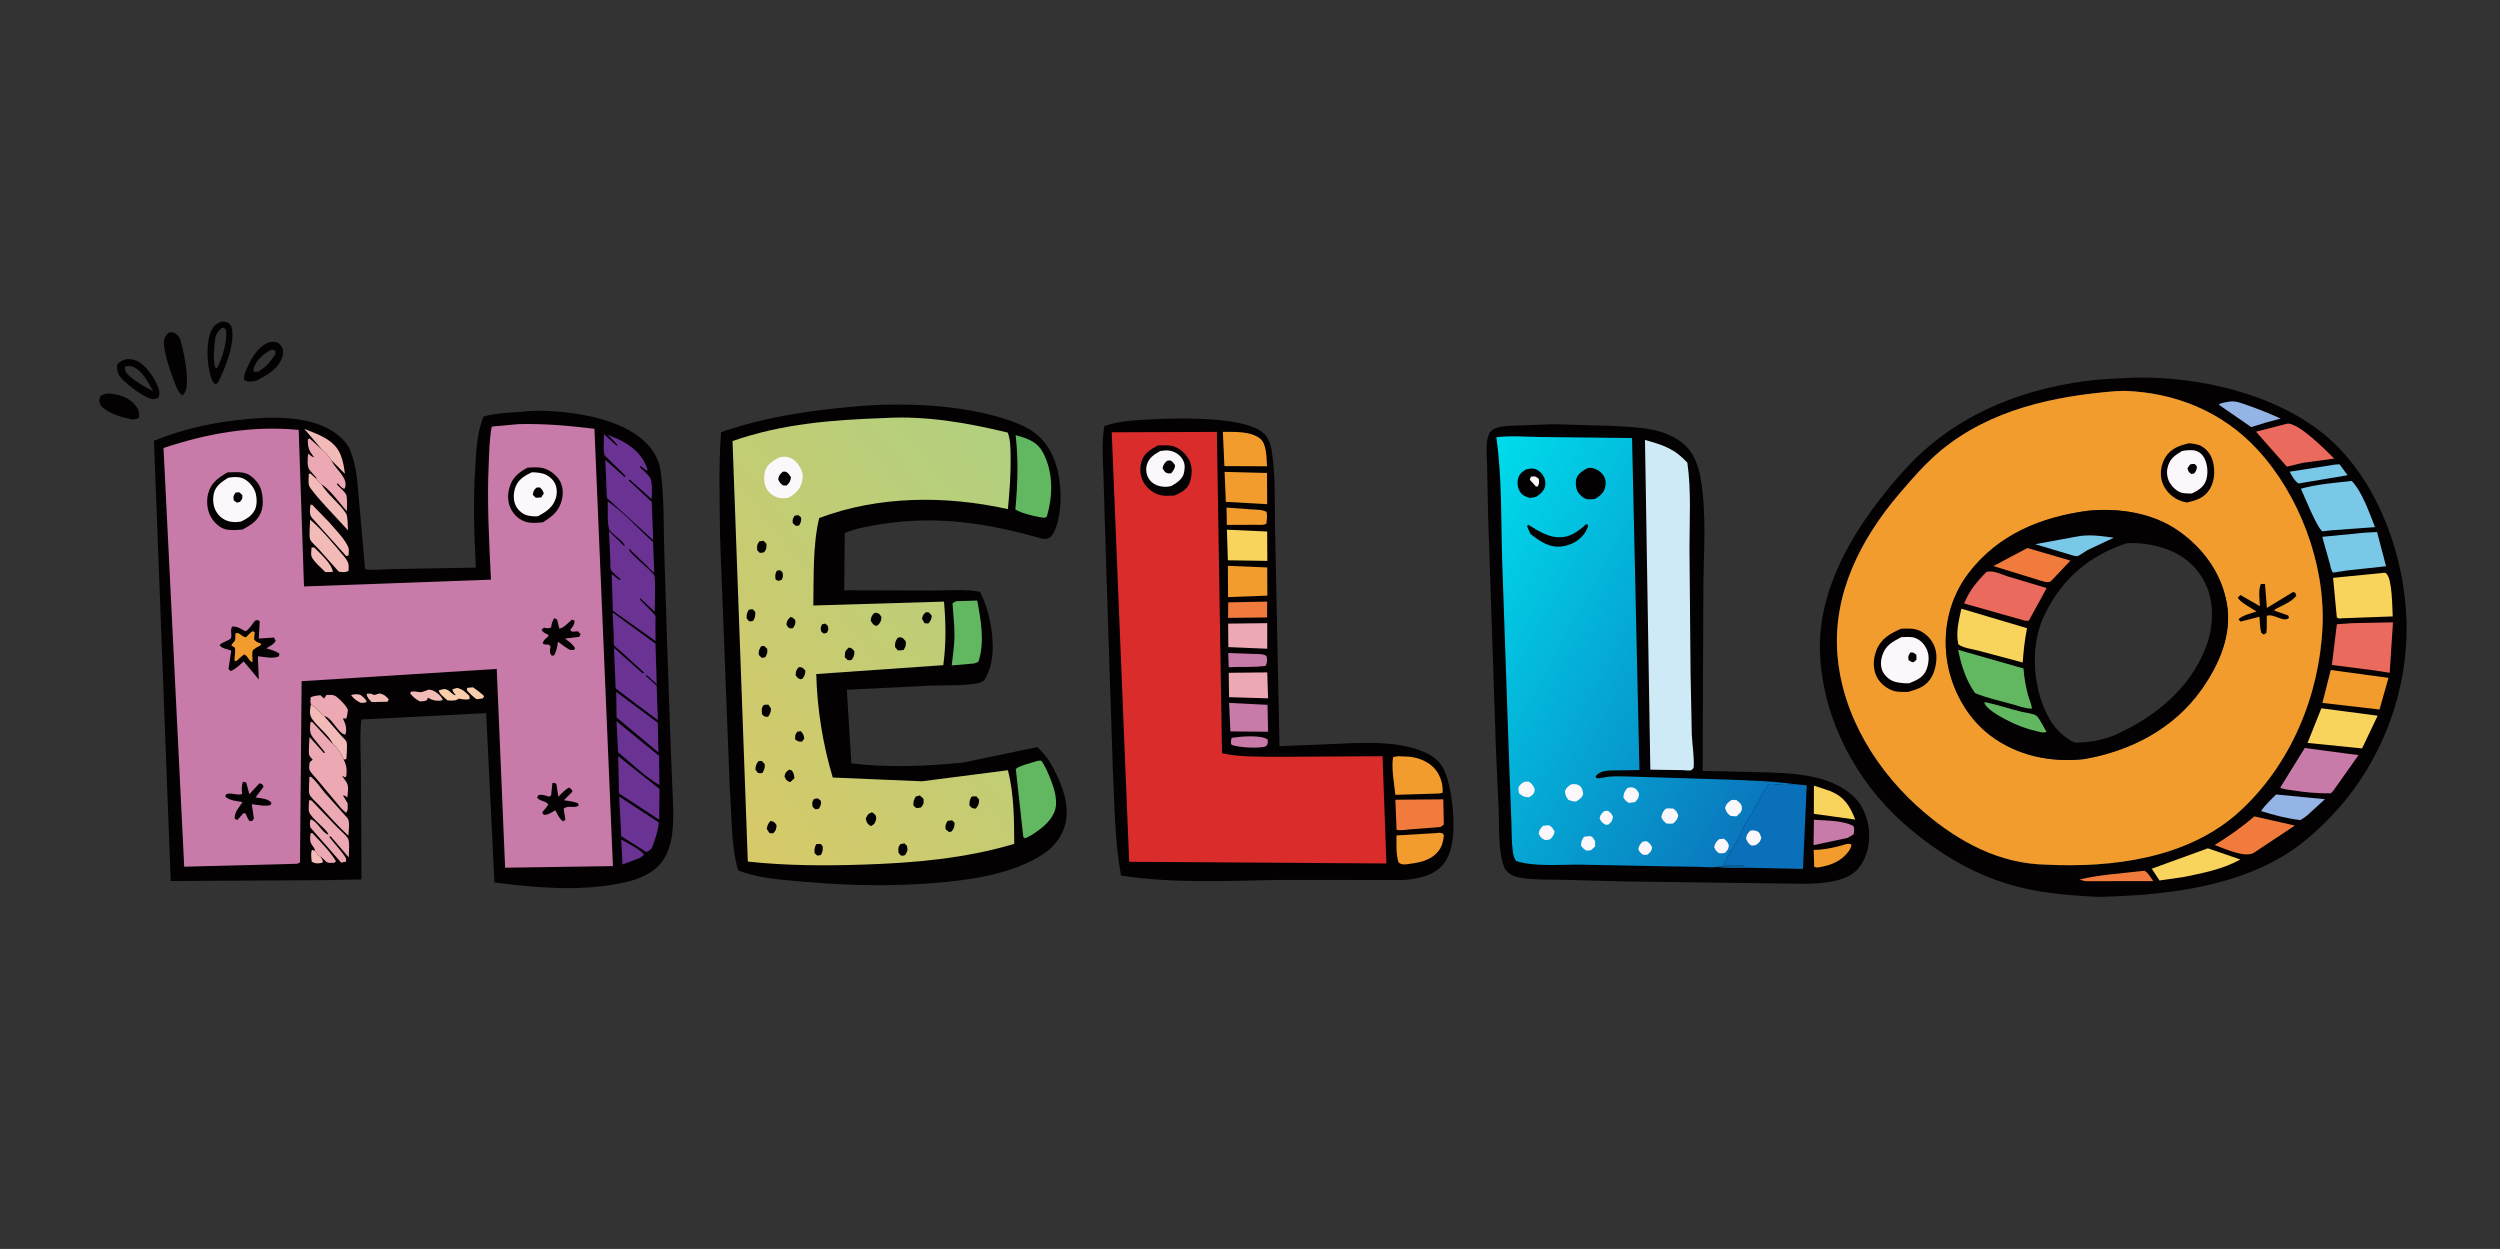 <?xml version='1.0' encoding='utf-8'?>
<svg xmlns="http://www.w3.org/2000/svg" viewBox="0 0 1151 575"><rect x="0" y="0" width="1151" height="575" fill="#333333" stroke="none"/> <path transform="scale(.562)" d="m86.746 322.5c1.023-0.13 1.974-0.139 3.003-0.079 7.565 0.437 15.706 3.172 20.744 9.103 2.811 3.308 3.838 6.176 3.481 10.476-1.86 1.424-3.24 1.385-5.474 1.71-8.902-1.948-20.031-4.743-26.229-11.8-1.108-3.699-1.347-4.351 0.229-7.878l4.246-1.532z" fill="#040103"/> <path transform="scale(.562)" d="m138.01 272.5 3.488-0.378c1.439 0.708 3.036 1.517 4.152 2.694 2.016 2.125 2.701 5.649 3.411 8.426 2.349 9.188 4.443 21.25 4.039 30.758-0.166 3.887-0.662 7.302-3.602 9.891l-0.843-0.614c-3.02-2.499-4.603-7.266-5.965-10.82-3.8-9.914-7.259-19.774-8.357-30.414-0.478-4.628 0.938-6.133 3.677-9.543z" fill="#040103"/> <path transform="scale(.562)" d="m219.83 280.5c1.745-0.287 3.925-0.63 5.674-0.409 3.39 0.428 4.409 2.896 6.1 5.409 0.224 2.028 0.527 4.23-0.086 6.211-3.217 10.4-12.079 15.199-20.995 19.947-3.943 1.036-6.713 1.559-10.45-0.158-0.114-2.049-0.061-3.961 0.667-5.908 3.627-9.704 9.378-20.734 19.09-25.092zm2.576 6c-5.726 2.661-12.707 8.567-14.46 15-0.27 0.993-0.342 1.977-0.352 3l3.91 0.059c6.502-3.884 9.957-7.91 14-14.291l0.156-2.961c-1.094-0.373-2.088-0.834-3.254-0.807z" fill="#040103"/> <path transform="scale(.562)" d="m102.33 294.5c3.355-0.723 6.408-0.317 9.542 1.046 8.084 3.516 15.251 14.847 18.127 22.954 0.985 2.777 0.819 5.072-0.497 7.732l-4 0.762c-6.889-0.449-21.632-12.102-26.195-17.361-2.965-3.418-3.612-6.197-3.357-10.633 1.447-2.587 3.802-3.374 6.38-4.5zm-0.016 6c0.237 4.316 0.712 4.71 4 7.695 5.317 4.826 12.649 8.931 19.08 12.137-4.07-7.101-8.969-17.475-17.392-20.122-1.808-0.569-3.949-0.405-5.688 0.29z" fill="#040103"/> <path transform="scale(.562)" d="m181.44 263.5c1.761-0.325 3.792 0.407 5.515 0.811 0.927 0.98 2.19 1.941 2.6 3.231 3.884 12.235-5.449 35.184-11.054 45.977l-2.011 1.234c-2.112-1.238-3.025-3.726-3.751-5.97-3.254-10.05-4.372-29.419 0.951-39.145 1.741-3.181 4.343-5.082 7.75-6.138zm0.512 5c-4.167 3.442-5.501 6.151-6.04 11.625-0.407 4.139-1.793 17.992 0.768 21.211l1.09 0.164c4.094-6.907 9.068-23.515 7.25-31.5-1.259-1.124-1.322-1.475-3.068-1.5z" fill="#040103"/> <path transform="scale(.562)" d="m945.35 343.44 8.482-0.358c18.72-0.555 68.041-1.195 81.631 12.151 3.61 3.546 5.5 8.588 6.28 13.509 3.55 22.208 2.26 46.526 2.93 69.086l3.49 173.46 62.08-2.587c18.87-0.486 40.27-0.049 57.74 7.945 7.67 3.509 13.2 8.726 16.16 16.659 6.31 16.919 9.98 51.652 2.21 68.188-1.05 2.226-2.13 4.194-3.68 6.123-7.81 9.74-20.02 12.016-31.74 13.289l-102.93-0.051c-43.33 0.748-86.61 3.001-129.63-3.525-5.146-27.796-5.336-58.022-6.701-86.292l-5.689-174.14-1.976-65.942c-0.357-13.935-1.737-28.138 0.693-41.923 12.678-4.499 27.32-4.917 40.646-5.593z" fill="#040103"/> <path transform="scale(.562)" d="m1009 604.5 1.91-0.317c6.53-0.943 22.44-2.197 27.6 1.678 0.25 2.528 0.11 2.948-1 5.246l-0.6 0.258c-5.32 2.09-22.81 0.975-28.02-1.191-0.98-2.215-0.37-3.409 0.11-5.674z" fill="#C87AA9"/> <path transform="scale(.562)" d="m1006.2 534.97 20.93 0.745c3.53 0.148 7.38-0.249 10.48 1.674 0.37 3.127 0.8 5.283-0.88 8.115-9.82 1.379-20.22 0.509-30.16 1.108l-0.37-11.642z" fill="#C87AA9"/> <path transform="scale(.562)" d="m1006.2 493.46 31.87-0.613-0.05 12.999-31.96 0.318 0.14-12.704z" fill="#F17B3C"/> <path transform="scale(.562)" d="m1004.8 415.83 20.75 1.498c4.01 0.259 8.35 0.045 11.96 1.991 0.95 2.904 0.25 6.527 0 9.562-2.13 1.621-5.82 1.037-8.4 1.048l-24.06 0.083-0.25-14.182z" fill="#F29C2E"/> <path transform="scale(.562)" d="m1006.1 510.87 32.04-0.372v20.95l-31.88-1.343-0.16-19.235z" fill="#EDA9B3"/> <path transform="scale(.562)" d="m1006.6 551.16 31.55-0.321 0.68 21.243-31.96-0.951-0.27-19.971z" fill="#EDA9B3"/> <path transform="scale(.562)" d="m1006.9 575.84 31.48 1.564 0.47 22.071-30.89-0.311-1.06-23.324z" fill="#C87AA9"/> <path transform="scale(.562)" d="m1005.9 463.55 32.24 1.326 0.12 23.071-32.22 1.205-0.14-25.602z" fill="#F29C2E"/> <path transform="scale(.562)" d="m1177.1 682.45c2.18-0.495 2.87-0.178 4.97 0.422l0.79 1.629c-0.47 4.363-1.42 8.713-4.14 12.282-6.71 8.808-17.04 10.067-27.2 11.35-2.9-0.081-3.65 0.198-5.9-1.819-2.07-6.957-1.55-14.698-1.58-21.911l33.06-1.953z" fill="#F29C2E"/> <path transform="scale(.562)" d="m1005.1 433.94 32.99 1.484 0.13 24.066-32.33-0.498-0.79-25.052z" fill="#F9D45D"/> <path transform="scale(.562)" d="m1003.2 386.58 34.75 0.878 0.15 25.591-33.88-1.943-1.02-24.526z" fill="#F29C2E"/> <path transform="scale(.562)" d="m1001.8 353.8c9.52 0.092 22.81-0.775 30.6 5.608 5.51 4.518 5.08 16.145 5.57 22.577l-34.92-0.146-1.25-28.039z" fill="#F29C2E"/> <path transform="scale(.562)" d="m1143.1 655.16 39.26-0.327 0.46 20.663-2.73 2-25.37 1.958c-3.06 0.239-7.74 1.217-10.62 0.286l-1-24.58z" fill="#F17B3C"/> <path transform="scale(.562)" d="m1145.1 619.5 9.13 0.378c8.07 0.731 16.6 4.219 21.8 10.627 4.05 4.991 6.38 12.593 5.75 18.995l-3.25 0.565-35.43 1.085c-0.92-9.012-3.41-22.163-1.85-30.927l3.85-0.723z" fill="#F29C2E"/> <path transform="scale(.562)" d="m910.76 354.14 86.105-0.31 4.217 263.27c14.71 3.274 31.46 2.69 46.55 2.891l84.96-0.484 3.17 87.867-210.71-1.374-14.295-351.86z" fill="#DA2D2B"/> <path transform="scale(.562)" d="m948.41 365c4.031-0.205 9.235-0.633 13.077 0.652 5.729 1.915 10.77 6.823 13.226 12.286 2.342 5.213 1.822 12.526-0.226 17.805-2.18 5.619-7.352 7.941-12.466 10.284l-0.452 7e-3c-3.366 0.029-7.116 0.371-10.432-0.273-5.369-1.044-11.074-5.242-13.868-9.878-3.135-5.201-3.896-11.558-2.265-17.382 2.018-7.21 7.352-10.054 13.406-13.501z" fill="#040103"/> <path transform="scale(.562)" d="m950.47 369.5c2.335-0.393 5.014-0.729 7.359-0.362 4.093 0.64 7.957 2.838 10.338 6.253 2.2 3.156 2.729 6.27 2.091 10.023l-0.103 0.586-0.457 2.262c-1.315 4.625-6.254 7.715-10.2 9.928-3.009 0.795-6.246 0.841-9.268 0.111-4.051-0.979-7.43-3.142-9.518-6.823-1.734-3.056-2.168-7.321-1.195-10.687 1.7-5.883 5.965-8.462 10.953-11.291z" fill="#FCF7FA"/> <path transform="scale(.562)" d="m956.02 377.5 2.513-0.362c2.25 1.066 2.746 2.059 4.126 4.056-0.152 2.845-1.484 4.352-3.158 6.488-0.79 0.107-1.709 0.259-2.5 0.135-2.663-0.42-3.286-2.128-4.61-4.157 0.687-3.286 1.356-3.862 3.629-6.16z" fill="#040103"/> <path transform="scale(.562)" d="m1273.1 347.49 48.11 1.453c20.87 1.279 44.3 1.12 60.26 16.846 7.02 6.923 10.4 17.821 11.96 27.336 4.73 28.936 2.21 60.064 2 89.331l-0.6 149.08 44.92 1.011c26.25 0.722 58.74 0.885 79 20.236 8.41 8.038 12.45 20.221 12.55 31.679 0.09 9.97-3.21 21.413-10.35 28.56-9.91 9.92-30.2 10.873-43.22 11.008l-148.05-1.952-49.47-1.335c-10.12-0.266-20.65 0.077-30.67-1.092-4.39-0.513-9.9-1.423-13.39-4.386l-0.76-0.671c-1.64-1.41-2.55-2.683-3.31-4.709-4.93-13.11-3.78-32.134-4.31-46.083l-2.28-49.923-6.41-191.51-0.85-41.863c-0.12-7.336-1.48-17.853 1.47-24.563l0.2-0.446c0.28-0.644 0.48-1.185 0.96-1.714 3.82-4.247 10.5-4.502 15.81-4.944l36.43-1.353z" fill="#040103"/> <path transform="scale(.562)" d="m1512.6 691.5c2.05-0.333 2.25-0.484 4.2 0.5-0.39 2.076-1.07 3.623-2.3 5.322-5.92 8.189-14.69 11.613-24.31 13.178-1.88 0.251-2.16 0.323-3.97-0.5l-0.43-13.727c9.14-0.109 18.1-2.185 26.81-4.773z" fill="#F29C2E"/> <path transform="scale(.562)" d="m1486 671.55c9.88 0.74 23.54 0.454 32.35 5.118 1.04 2.409 0.56 4.336 0.18 6.833l-4.83 2.887-28 5.979 0.3-20.817z" fill="#C87AA9"/> <path transform="scale(.562)" d="m1486 643.59 13.38 4.442c11.76 4.986 15.93 11.999 20.49 23.388l-33.94-4.744 0.07-23.086z" fill="#F9D45D"/> <path transform="scale(.562)" d="m1469.3 642.3 10.81 1.098-3.09 68.414-46.07-0.931c-7.82-0.118-16.59 0.6-24.27-0.742 5.14-1.122 19.42 1.241 22.8-1.143h-17.77c3.18-6.958 7.44-13.054 11.2-19.764 3.66-6.556 6.56-15.58 11.44-21.228 1.73-2.008 1.7-4.218 3-6.288 0.88-1.399 1.88-1.767 2.48-3.497 0.68-1.985 2.07-3.45 2.74-5.371 1.24-3.513 4.43-7.128 6.33-10.58 6.66-0.211 13.41 1.812 19.81 0.196l0.59-0.164z" fill="#0A70BA"/> <path transform="scale(.562)" d="m1433.8 680.5c1.61-0.358 3.66-0.343 5.21 0.258 2.81 1.092 3.02 3.205 3.89 5.742-1.14 3.317-1.71 3.755-4.39 5.775l-3.5 0.514c-2.76-1.609-3.48-3.089-4.64-5.894 0.67-3.324 1.23-3.995 3.43-6.395z" fill="#FCF7FA"/> <path transform="scale(.562)" d="m1347.6 360.42c14.98 4.212 23.99 6.986 34.72 18.622 3.32 23.725 1.68 47.06 1.73 70.87l0.89 101.41 1.01 50.682c0.39 8.847 2.17 18.324 1.5 27.096-0.47 0.447-1.47 1.678-2 1.904-1.21 0.514-5.66-0.082-7.32-0.106l-26.16-0.377-4.37-270.1z" fill="#CFEAF7"/> <defs> <linearGradient id="b" x1="1457.5" x2="1169.6" y1="624.57" y2="466.36" gradientUnits="userSpaceOnUse"> <stop stop-color="#0A78BE" offset="0"/> <stop stop-color="#00DCEC" offset="1"/> </linearGradient> </defs> <path transform="scale(.562)" d="m1406.7 710.14c-4.03 0.814-9.47 0.09-13.63 0.026l-28.05-0.459-69.52-1.352c-16.8-0.277-37.18 1.946-53.15-2.858-2.18-2.292-2.66-5.28-3.07-8.313-1.01-7.572-0.83-15.719-1.11-23.373l-1.61-42.069-5.94-172.03c-1.02-33.611-0.09-68.183-4.8-101.51 11.82-1.53 24.41-0.309 36.35-0.196l74.82 0.824 6.06 272.01-24.23 0.342c-4.88 0.362-8.42 1.013-11.75 4.813l0.82 1.5c3.23 0.481 6.98-1.023 10.33-1.265 5.81-0.42 11.65-0.236 17.47-0.065l79.25 2.465c18.09 0.703 36.45 1.199 54.38 3.669l-0.59 0.164c-6.4 1.616-13.15-0.407-19.81-0.196-1.9 3.452-5.09 7.067-6.33 10.58-0.67 1.921-2.06 3.386-2.74 5.371-0.6 1.73-1.6 2.098-2.48 3.497-1.3 2.07-1.27 4.28-3 6.288-4.88 5.648-7.78 14.672-11.44 21.228-3.76 6.71-8.02 12.806-11.2 19.764h17.77c-3.38 2.384-17.66 0.021-22.8 1.143z" fill="url(#b)"/> <path transform="scale(.562)" d="m1314.2 664.5 2.81-0.374c2.22 1.425 3.25 2.434 4.33 4.855-0.5 3.771-1.03 4.044-3.68 6.519l-2.15 0.182c-2.82-1.346-3.67-2.435-5.07-5.11 0.66-3.344 1.38-3.811 3.76-6.072z" fill="#FCF7FA"/> <path transform="scale(.562)" d="m1345.7 689.5 3.28-0.378c2.42 1.499 3.35 2.647 4.5 5.245-0.86 3.459-1.33 3.736-4 5.838-1.15 0.228-2.33 0.061-3.5-5e-3 -2.14-1.639-2.86-2.088-3.85-4.7 0.89-3.154 1.22-3.719 3.57-6z" fill="#FCF7FA"/> <path transform="scale(.562)" d="m1408.3 687.5 3.68-0.442c2.57 1.613 3.29 2.647 4.35 5.442-0.37 3.19-0.96 3.687-3 6-1.56 0.652-3.19 0.524-4.85 0.534-2.36-1.415-3.15-2.481-4.16-5.034 0.8-3.582 1.42-4.093 3.98-6.5z" fill="#FCF7FA"/> <path transform="scale(.562)" d="m1297.6 685.5 4.85-0.602c0.95 0.305 1.66 0.528 2.34 1.294 2.37 2.669 2.07 3.896 1.9 7.308l-3.24 2.898-3 0.539c-2.59-0.664-3.62-2.058-5.21-4.029 0.04-3.504 0.45-4.464 2.36-7.408z" fill="#FCF7FA"/> <path transform="scale(.562)" d="m1264.1 676.5 4.88-0.477c2.49 1.414 3.33 2.895 4.6 5.322-0.6 2.974-1.6 3.9-3.52 6.155-1.45 0.596-3.03 0.546-4.58 0.627-3.04-1.587-3.4-2.289-5-5.164 0.69-3.47 1.25-4.04 3.62-6.463z" fill="#FCF7FA"/> <path transform="scale(.562)" d="m1333.2 645.5c1.32-0.281 3.01-0.719 4.36-0.363 3.07 0.812 3.64 2.363 5.16 4.875-0.18 3.945-0.74 4.167-3.19 7.07l-5 0.697c-2.73-1.594-3.15-2.015-4.69-4.779 0.58-3.63 0.98-4.699 3.36-7.5z" fill="#FCF7FA"/> <path transform="scale(.562)" d="m1248.6 640.5 3.36-0.249c1.34 0.559 2.24 1.192 3.11 2.357 1.41 1.882 2.65 3.374 1.92 5.892-0.77 2.624-2.37 3.418-4.53 4.707-4.27-0.39-4.93-0.765-8.21-3.482l-0.32-4.225c0.84-2.58 2.55-3.551 4.67-5z" fill="#FCF7FA"/> <path transform="scale(.562)" d="m1364.6 662.5c2.05-0.45 4.06-0.224 6.14-0.098 2.71 1.937 2.98 2.615 4.13 5.598-0.73 3.475-1.56 4.01-3.97 6.5-1.84 0.492-3.8 0.261-5.68 0.175-1.96-1.718-3.7-2.973-4.2-5.675 0.78-3.294 1.38-4.097 3.58-6.5z" fill="#FCF7FA"/> <path transform="scale(.562)" d="m1418.2 655.5c1.51-0.418 2.88-0.177 4.41 0 2.34 1.965 4.38 3.041 4.35 6.5-0.03 3.5-2.15 4.679-4.47 6.767l-4.72-0.332c-2.75-1.937-3.47-3.363-4.55-6.435 0.83-3.33 2.38-4.474 4.98-6.5z" fill="#FCF7FA"/> <path transform="scale(.562)" d="m1287.2 642.5c2.91-0.21 4.9-0.389 7.33 1.597 1.84 1.505 2.07 4.201 2.41 6.403-0.99 3.11-2.83 4.171-5.41 5.929-2.36 0.581-4.41-0.403-6.64-1.149-2.2-2.717-2.43-3.811-2.87-7.28 1.44-3.062 2.48-3.578 5.18-5.5z" fill="#FCF7FA"/> <path transform="scale(.562)" d="m1299.3 429.5 1.05-0.049 0.69 1.549c-0.85 2.215-1.74 4.318-3.17 6.225-4.48 5.951-10.82 9.418-18.2 10.407-10.32 1.384-18.18-4.155-25.81-10.185-1.13-2.03-1.95-4.302-2.85-6.447l1-1.078c7.38 4.49 15.49 9.887 24.35 10.221 9.71 0.365 16.16-4.503 22.94-10.643z" fill="#040103"/> <path transform="scale(.562)" d="m1250.2 384.5c1.95-0.358 4.48-0.948 6.44-0.533 2.84 0.604 5.54 2.705 7.19 5.073 1.75 2.517 2.61 5.983 1.98 8.987-0.91 4.323-3.8 6.593-7.28 8.953l-5 0.996c-3.25-0.819-6.23-1.948-8.15-4.881-2.01-3.061-2.69-6.918-1.86-10.474 1-4.305 3.16-5.888 6.68-8.121z" fill="#040103"/> <path transform="scale(.562)" d="m1254.1 390.5c3.56-0.549 3.66-0.351 6.41 1.621 0.54 3.055 0.54 3.521-0.65 6.379l-1.6 0.04-5.01-5.524 0.85-2.516z" fill="#FCF7FA"/> <path transform="scale(.562)" d="m1300.5 383.5c1.37-0.249 2.74-0.399 4.11-0.053 3.88 0.983 7.46 3.305 9.44 6.843 1.58 2.826 1.69 6.437 0.79 9.511-1.24 4.23-4.64 6.924-8.33 8.965-2.07 0.202-4.59 0.56-6.62 0.098-3.08-0.697-6.29-3.83-7.66-6.579-1.36-2.711-1.73-7.428-0.8-10.302 1.3-4.02 5.57-6.647 9.07-8.483z" fill="#040103"/> <path transform="scale(.562)" d="m707.18 332.43c39.628-2.778 88.405-0.363 125.68 14.179 14.555 5.679 23.851 13.868 30.143 28.359 7.006 16.134 8.082 42.963 1.194 59.384-2.35 5.602-5.503 8.415-11.686 6.64-42.76-12.281-83.907-18.618-128.3-11.937-10.694 1.609-22.142 3.412-32.171 7.563l-0.438 46.934 73.833 0.224c12.596-0.015 24.839-1.218 37.327 0.982 4.258 8.261 6.67 15.974 8.457 25.054 2.991 15.194 3.807 34.369-5.125 47.684-1.586 1.037-3.259 1.931-5.143 2.277-12.152 2.229-26.383 1.392-38.791 1.9l-68.389 3.402 3.671 60.267c30.123 3.771 61.394 2.362 91.528-0.655l60.784-12.656c7.818 6.897 12.283 14.991 16.617 24.312 6.213 13.362 10.455 28.678 4.98 43.057-5.683 14.923-18.516 22.574-32.425 28.654-21.193 9.264-44.869 12.662-67.737 14.806-37.999 3.563-75.292 2.802-113.24-0.594-17.944-1.605-36.362-2.598-53.295-9.214-5.971-21.241-5.101-45.444-6.815-67.429l-7.976-205.96c-0.105-28.332-1.363-57.383 0.884-85.616 38.302-13.287 76.209-18.348 116.43-21.617z" fill="#040103"/> <path transform="scale(.562)" d="m783.31 492.5 17.249-0.525c3.009 15.776 6.314 34.567 0.941 50.155l-3.185 1.37-18.618 1.625c0.777-7.997 2.152-15.995 2.243-24.04 0.102-8.913-1.113-17.98-1.615-26.883l2.985-1.702z" fill="#62B861"/> <path transform="scale(.562)" d="m849.34 623.5c1.173-0.412 2.431-0.339 3.661-0.367 3.481 4.693 5.907 10.793 8.025 16.231 2.976 7.641 6.111 18.308 2.564 26.199l-0.265 0.577c-3.444 7.738-11.138 13.339-18.041 17.851l-5.283 2.768-1.682-0.998-6.161-55.776c2.901-2.798 13.026-5.04 17.182-6.485z" fill="#62B861"/> <path transform="scale(.562)" d="m832.02 356.5 2.116 0.593c8.534 2.453 15.729 5.143 20.174 13.436 8.676 16.187 8.362 35.646 3.191 52.794l-1.641 0.858c-5.432-0.349-19.769-3.719-24.05-6.884 1.88-20.361 2.588-40.439 0.21-60.797z" fill="#62B861"/> <defs> <linearGradient id="a" x1="566.1" x2="865.04" y1="640.97" y2="410.15" gradientUnits="userSpaceOnUse"> <stop stop-color="#D7C968" offset="0"/> <stop stop-color="#B1D07F" offset="1"/> </linearGradient> </defs> <path transform="scale(.562)" d="m724.87 342.45c33.695-2.033 68.052 3.997 100.66 11.927 2.365 5.806 2.277 13.285 2.378 19.495 0.236 14.531-0.83 28.756-2.234 43.206-50.7-11.266-105.56-11.085-154.59 7.285-5.375 22.502-4.344 48.518-4.806 71.667l107.06-3.187c1.552 17.759 1.802 34.34-0.587 52.076l-104.06 7.252c0.713 28.766 5.323 57.241 13.502 84.797l73.1 3.084 70.403-9.086c5.026 19.202 5.08 40.603 5.201 60.351-40.376 12.003-81.604 15.586-123.52 16.974-31.783 1.053-63.105 0.94-94.758-2.476l-12.528-344.52c41.374-14.283 81.461-17.296 124.77-18.845z" fill="url(#a)"/> <path transform="scale(.562)" d="m673.43 511.5 2.586-0.669 2.018 1.669c0.826 3.001 0.807 3.04-0.533 5.853l-2.516 0.707-2.167-1.56c-0.765-3.023-0.69-3.153 0.612-6z" fill="#040103"/> <path transform="scale(.562)" d="m636.39 467.5 2.622-0.395 1.799 1.395c0.952 3.087 0.806 3.326-0.313 6.385l-3 1.035-2.162-1.257c-0.335-3.248-0.45-4.12 1.054-7.163z" fill="#040103"/> <path transform="scale(.562)" d="m650.98 422.5 3.026-0.491 2.214 1.879c0.467 3.055-0.242 3.921-1.558 6.612l-2.677 0.304-2.487-2.091c-0.376-3.259-0.251-3.407 1.482-6.213z" fill="#040103"/> <path transform="scale(.562)" d="m653.05 599.5 2.963-0.548c2.114 2.384 2.325 2.906 2.902 6.048l-1.829 2.5c-2.884 0.149-3.133-0.021-5.582-1.588-0.321-3.353-0.241-3.549 1.546-6.412z" fill="#040103"/> <path transform="scale(.562)" d="m647.49 505.5c2.084 0.196 2.509 1.044 4.01 2.443 0.231 3.593-0.033 3.93-2 6.722l-2.371 0.119c-1.897-0.983-1.951-1.453-2.92-3.284 0.668-3.317 0.852-3.643 3.281-6z" fill="#040103"/> <path transform="scale(.562)" d="m666.84 654.5 3.162-0.479 2.495 2.091c0.301 3.074-0.178 3.757-1.572 6.388l-2.937 0.508-2.229-2.008c-0.473-3.202-0.806-3.679 1.081-6.5z" fill="#040103"/> <path transform="scale(.562)" d="m758.49 501.5 2.515 0.188 2.33 2.812c-0.449 3.27-0.805 3.885-2.835 6.294l-3.041-0.22-2.106-3.574c0.543-3.113 0.831-3.294 3.137-5.5z" fill="#040103"/> <path transform="scale(.562)" d="m623.41 529.5 2.608-0.369 2.486 2.432c0.351 3.478 9e-3 4.032-1.64 6.937l-2.87 0.427-2.352-2.427c-0.371-3.33 0.262-4.134 1.768-7z" fill="#040103"/> <path transform="scale(.562)" d="m668.72 691.5 3.784-0.128 1.516 2.128c-0.039 3.104 0.083 4.272-1.586 7l-2.906 0.406-2.191-2.007c-0.161-3.329-0.239-4.35 1.383-7.399z" fill="#040103"/> <path transform="scale(.562)" d="m776.24 672.5 3.755-0.504 1.984 2.004c-2e-3 3.655-0.246 4.315-2.484 7.205l-1.944 0.411-2.828-2.116c-0.601-3.391 6e-3 -4.051 1.517-7z" fill="#040103"/> <path transform="scale(.562)" d="m613.42 499.5 3.083-0.472 2.206 2.184c0.2 3.311-0.058 4.341-1.583 7.288-1.008 0.409-1.694 0.665-2.777 0.508-1.353-0.196-1.865-1.458-2.676-2.508-0.208-3.044 0.289-4.43 1.747-7z" fill="#040103"/> <path transform="scale(.562)" d="m646.49 630.5 2.01 0.551c1.835 2.131 2.022 3.781 2.298 6.449l-3.143 3-1.116 0.04c-2.619-1.511-2.697-1.741-3.888-4.54 0.919-3.363 1.006-3.464 3.839-5.5z" fill="#040103"/> <path transform="scale(.562)" d="m654.49 546.5c2.978 0.064 3.189 0.718 5.228 2.709 0.014 3.359-0.433 3.962-2.218 6.643l-1.545 0.651c-2.657-0.866-2.65-1.11-4.16-3.503 0.288-3.385 0.249-3.903 2.695-6.5z" fill="#040103"/> <path transform="scale(.562)" d="m631.21 672.5c3.144 0.565 3.182 1.045 4.97 3.5-0.289 3.394-0.305 3.96-2.683 6.629l-3.046-0.053-2.361-3.576c0.694-3.061 0.966-4.067 3.12-6.5z" fill="#040103"/> <path transform="scale(.562)" d="m625.7 577.5c1.281-0.256 2.503-0.227 3.804-0.241l2 3.013c0.249 2.823-0.637 4.302-2 6.632l-0.844 0.365c-2.657-0.282-2.654-0.28-4.439-2.269-0.104-3.425-0.747-4.795 1.479-7.5z" fill="#040103"/> <path transform="scale(.562)" d="m737.73 691.5 3.27-0.588 2.003 2.088c0.844 3.864 0.373 4.178-1.507 7.437-1.45 0.733-1.918 0.579-3.5 0.453l-1.968-2.39c-0.021-3.363-0.555-4.396 1.702-7z" fill="#040103"/> <path transform="scale(.562)" d="m621.37 623.5 2.648-0.152 2.486 2.621c0.099 3.449-0.214 4.369-2 7.323-1.314 0.324-2.277 0.11-3.593-0.067l-2.059-2.725c0.133-3.496 0.625-4.222 2.518-7z" fill="#040103"/> <path transform="scale(.562)" d="m621.98 443.5 3.521-0.48 2.411 2.48c-0.037 3.374 0.169 4.216-1.967 7l-3.444 0.483-2.159-2.185c-0.261-3.554-0.399-4.17 1.638-7.298z" fill="#040103"/> <path transform="scale(.562)" d="m695.27 530.5c2.716 0.294 2.916 1.024 4.638 3 0.011 3.63-0.247 4.35-2.404 7.27l-2.947 0.078-2.455-2.348c0.098-4.525-0.082-4.813 3.168-8z" fill="#040103"/> <path transform="scale(.562)" d="m796.02 652.5 3.813-0.148 2.264 2.648c-0.099 3.629-0.422 4.42-2.596 7.327l-0.295 0.03c-2.815 0.097-2.946-0.46-4.986-2.382-0.158-3.467 0.09-4.454 1.8-7.475z" fill="#040103"/> <path transform="scale(.562)" d="m714.17 665.5c1.401 0.256 2.391 1.694 3.333 2.688 0.266 1.124 0.449 2.222 0.132 3.36-0.855 3.073-1.322 3.661-4.132 5.186l-0.311-0.149c-3.135-1.965-3.129-2.754-3.957-6.085 1.59-2.962 1.634-3.816 4.935-5z" fill="#040103"/> <path transform="scale(.562)" d="m715.79 502.5 1.785-0.562c2.916 0.657 2.828 1.05 4.544 3.562-0.357 3.754-0.69 4.314-3.337 7l-1.686 0.114c-2.145-1.215-2.487-1.971-3.788-4.114 0.138-2.663 0.865-3.915 2.482-6z" fill="#040103"/> <path transform="scale(.562)" d="m750.31 652.5 3.188-0.857 3.079 2.759c0.275 3.707 0.245 4.17-2.079 7.073-1.332 0.407-2.618 0.4-4 0.472l-2.215-2.07c-0.106-3.493 0.2-4.396 2.027-7.377z" fill="#040103"/> <path transform="scale(.562)" d="m735.38 522.5c0.546-0.172 1.161-0.406 1.746-0.408 2.662-6e-3 3.353 1.567 4.888 3.408 0.354 3.122-0.193 4.456-1.764 7-1.497 0.296-3.214 0.254-4.747 0.339l-2.296-2.839c-0.064-3.585 0.237-4.481 2.173-7.5z" fill="#040103"/> <path transform="scale(.562)" d="m638.7 374.5c2.41-0.313 4.873-0.621 7.248 0.062 4.303 1.238 7.409 4.578 9.548 8.388 2.576 4.588 2.668 8.139 1.135 13.178-1.714 5.635-6.105 9.178-11.126 11.798-2.387 0.265-4.653 0.395-7.031-0.054-4.222-0.798-7.86-3.403-10.204-7.01-2.692-4.142-2.737-10.695-1.389-15.296 1.586-5.417 7.208-8.549 11.819-11.066z" fill="#FCF7FA"/> <path transform="scale(.562)" d="m641.19 386.5c0.581-0.109 1.254-0.282 1.852-0.152 2.666 0.58 3.522 2.592 4.924 4.652-0.488 3.627-1.089 4.15-3.467 6.731l-2.884-9e-3c-2.178-1.42-3.017-2.649-4.116-4.986 0.626-3.452 1.27-3.896 3.691-6.236z" fill="#040103"/> <path transform="scale(.562)" d="m426.6 337.4c17.591-2.259 38.75-0.045 55.99 3.469 18.43 3.756 40.722 12.154 51.906 28.138 3.825 5.467 5.988 11.383 6.849 17.997 2.677 20.547 2.305 41.774 2.749 62.466l2.444 78.199 2.668 77.82 1.57 39.229c0.537 12.448 1.379 24.713 0.015 37.155-1.26 11.505-5.171 22.949-14.577 30.36-9.527 7.505-20.906 10.153-32.593 12.214-32.693 5.765-65.897 2.514-98.59-1.467l-6.745-138.78-102.25 5.221c-1.622 14.196-0.341 29.739-0.309 44.092l0.39 86.918-25.988 0.57-130.29 0.771-13.708-360.68c21.94-8.835 43.559-14.054 67.053-16.804 26.132-3.059 62.265-5.33 84.155 12.48 3.332 2.711 7.349 7.117 9.102 11.066 5.901 13.292 6.385 28.425 7.72 42.669l4.891 55.519c3.028 1.69 15.457 0.311 19.626 0.248l71.196-1.266c-1.561-28.103-2.31-55.887-0.457-83.996 0.908-13.785 1.426-26.763 6.638-39.767 9.622-2.691 20.601-3.123 30.545-3.842z" fill="#040103"/> <path transform="scale(.562)" d="m287.61 569.5c2.848-0.978 4.504-0.904 7.394-0.381 2.351 1.744 4.177 3.051 5.5 5.77-1.398 1.068-3.314 0.846-5 0.878-3.493-1.702-5.488-3.208-7.894-6.267z" fill="#F3BBB7"/> <path transform="scale(.562)" d="m262.45 701.68c0.995 1.652 2.048 2.845 2.07 4.817l-2.046 0.595c-2.569 0.514-5.067 0.185-7.176-1.266-0.24-3.163-0.836-6.552 0.206-9.611l2.589 0.777c1.174 1.678 2.345 3.999 4.357 4.688z" fill="#F3BBB7"/> <path transform="scale(.562)" d="m382.71 563.5 4.788-0.448c3.317 2.211 6.25 4.497 9.145 7.239l-1.145 1.883-5 0.661c-3.12-2.172-5.48-4.466-7.967-7.335l0.179-2z" fill="#FACEAD"/> <path transform="scale(.562)" d="m300.22 568.5c2.337-0.448 3.566-0.452 5.734 0.616l0.541 0.281 4.5-1.335c4.004 0.926 4.656 1.96 7.5 4.792-0.216 0.692-0.662 1.381-1 2.025l-13 0.257c-2.402-2.487-3.406-3.219-4.275-6.636z" fill="#F3BBB7"/> <path transform="scale(.562)" d="m255.21 448.5 2.163-0.053c4.544 4.656 14.515 13.331 15.309 20.053-1.993 0.244-4.163 0.105-6.179 0.133-2.884-3.014-10.322-9.233-11.405-13.133-0.465-1.676 0.082-5.14 0.112-7z" fill="#F3BBB7"/> <path transform="scale(.562)" d="m351.12 564.96c1.973 0.053 3.568 0.629 5.256 1.62 2.439 1.434 5.617 4.187 6.292 6.92l-1.367 0.409c-3.346 0.558-7.2-0.158-10.037-1.987l-0.635-0.422-0.802 2c-1.607 1.081-3.94 0.977-5.829 1.133-3.472-1.847-5.539-3.557-7.99-6.633l0.692-1.373c3.444-0.45 4.258 0.115 7.298 0.431 1.765 0.183 5.375-1.523 7.122-2.098z" fill="#F3BBB7"/> <path transform="scale(.562)" d="m363.49 564.5c3.162-0.075 4.869 1.9 7.169 3.794 0.982 0.809 1.424 1.163 2.764 1.206-1.289-1.633-2.567-2.74-2.827-4.855l3.904-1.1c4.79 1.151 6.471 3.26 10 6.518l0.298 2.623c-3.115 0.795-5.707 0.209-8.798-0.382-3.224 2.045-5.816 1.721-9.5 1.427-2.071-1.981-6.97-5.539-7.04-8.231l4.03-1z" fill="#FACEAD"/> <path transform="scale(.562)" d="m258.09 697-0.157-0.755c-0.457-1.925-2.209-3.455-3.065-5.24-1.26-2.627-0.782-5.751-0.367-8.516l1.413 0.016c6.675 7.206 14.192 14.585 19.345 23l-1.258 1.304c-1.298-0.045-4.56 0.258-5.613-0.195-1.953-0.839-3.895-3.736-5.941-4.926-2.012-0.689-3.183-3.01-4.357-4.688z" fill="#EDA9B3"/> <path transform="scale(.562)" d="m508.89 687.72c3.989 2.322 17.458 9.057 18.607 12.571l-3.047 2.415-14.487 5.499-1.073-20.485z" fill="#6A3293"/> <path transform="scale(.562)" d="m263.74 368.3-14.436-16.931c11.322 4.514 24.37 8.642 29.55 20.82 2.147 5.047 3.038 10.565 3.692 15.976l-11.05-11.097c-2.319-3.642-4.413-6.048-7.756-8.768z" fill="#F3BBB7"/> <path transform="scale(.562)" d="m254.37 413.5 1.351-0.014 14.233 14.698c4.642 5.469 12.688 13.566 15.356 20.068 0.77 1.874 0.354 4.901 0.188 6.899l-1.931 0.315-28.108-31.369c-2.4-2.869-1.395-7.11-1.089-10.597z" fill="#F3BBB7"/> <path transform="scale(.562)" d="m263.17 396.55c5.393 8.883 14.76 15.574 20.294 24.06 1.616 2.478 1.342 10.708 1.582 13.825-5.613-6.458-30.76-32.094-31.984-36.938-0.599-2.371-0.079-6.446-0.111-9l1.052-0.792 4.986 4.479c1.124 1.368 2.556 3.727 4.181 4.366z" fill="#F3BBB7"/> <path transform="scale(.562)" d="m272.8 609.63c-4.008-8.193-11.975-13.382-17.088-20.612-2.602-3.681-1.735-7.939-1.007-12.071 3.972 2.753 6.406 5.386 9.586 8.905 0.519 0.573 0.354 0.384 1.204 0.725l14.036 16.104c1.052 1.202 3.76 3.592 4.251 4.855 1.046 2.691 0.053 10.704 0.069 13.96-0.892 0.724-1.004 0.666-2.169 0.715-1.239-3.545-2.696-4.948-4.708-7.975-1.209-1.82-2.406-3.31-4.174-4.606z" fill="#F3BBB7"/> <path transform="scale(.562)" d="m253.42 636.5 1.402-0.127c4.528 3.848 7.609 8.788 11.424 13.282l18.36 20.507c2.337 2.622 0.953 10.911 0.791 14.482-8.505-7.766-16.07-16.464-23.912-24.866-2.096-2.245-7.265-6.665-8.083-9.52-0.787-2.749 0.187-10.4 0.018-13.758z" fill="#EDA9B3"/> <path transform="scale(.562)" d="m254.04 425.68c9.715 8.2 19.678 20.467 27.866 30.275 3.732 4.472 4.103 6.267 3.59 11.861-3.006 1.253-4.915 1.002-8 0.457l-16.741-18.786c-1.835-1.996-5.646-5.192-6.652-7.503-1.127-2.59-0.05-12.974-0.063-16.304z" fill="#F3BBB7"/> <path transform="scale(.562)" d="m254.71 576.95c-0.191-0.715-0.407-1.433-0.434-2.18l0.225-3.604c2.755-1.032 5.096-1.382 8-1.613l3 2.736 0.322-0.539 1.678-2.443c5.908-0.177 6.705-0.182 11.145 4.047 2.402 2.287 5.007 5.097 6.392 8.145-0.296 2.574-0.522 4.977-1.537 7.395l-1.777-0.62-0.71 0.725 0.423 0.791c1.815 3.469 2.889 7.828 1.571 11.661l-0.169 0.439c-6.375-1.364-10.602-14.074-17.339-15.31-0.85-0.341-0.685-0.152-1.204-0.725-3.18-3.519-5.614-6.152-9.586-8.905z" fill="#EDA9B3"/> <path transform="scale(.562)" d="m253.22 655.5 1.999 0.296 21.053 21.939c2.643 2.75 6.778 5.987 8.785 9.096 1.622 2.512 0.657 12.352 0.663 15.573l-14.895-17.297-1.206 0.393c4.55 5.972 9.863 11.255 13.882 17.632v2.779l-4 0.77-25.227-28.792c-0.443-2.526-0.678-4.203 0.227-6.708 5.711 1.748 9.104 10.846 14.459 12.652 0.22-3.527-14.399-13.55-15.778-18.833-0.624-2.39 0.028-6.893 0.038-9.5z" fill="#EDA9B3"/> <path transform="scale(.562)" d="m504.83 566.77 34.036 25.342 0.519 24.288-34.294-28.659-0.261-20.971z" fill="#6A3293"/> <path transform="scale(.562)" d="m258.99 392.19 0.163-0.793-5.774-6.652c-1.89-2.84-1.478-9.827-0.875-13.179 1.419 1.178 2.897 2.812 4.812 2.937-4.317-5.349-5.257-7.737-5.126-14.5l1.314-0.926 10.236 9.231c3.343 2.72 5.437 5.126 7.756 8.768l0.292 0.64c3.124 6.618 13.389 13.68 10.97 21.542-0.118 0.383-0.476 0.936-0.657 1.245-2.39-0.719-3.953-2.933-5.597-4.723l-0.431 1.223c1.953 2.135 6.343 5.775 7.505 8.204 1.091 2.277 0.602 10.83 0.588 13.632-5.897-6.505-13.757-17.869-20.995-22.283-1.625-0.639-3.057-2.998-4.181-4.366z" fill="#EDA9B3"/> <path transform="scale(.562)" d="m505.04 590.85 34.902 28.349 0.242 23.94c-12.323-7.331-22.792-17.734-33.816-26.848l-1.328-25.441z" fill="#6A3293"/> <path transform="scale(.562)" d="m507.24 652.51 32.405 21.199c-0.505 7.229-3.079 14.216-5.562 20.964-1.624 1.699-2.276 2.612-4.584 3.297l-20.567-12.94-1.692-32.52z" fill="#6A3293"/> <path transform="scale(.562)" d="m506.42 619.51 33.841 26.819-0.248 25.192-32.9-21.488-0.693-30.523z" fill="#6A3293"/> <path transform="scale(.562)" d="m281.69 622.22-0.081 0.106c2.455 5.084 2.633 8.172 2.104 13.679l-1.209 0.841-2.322-1.52c1.114 2.316 3.633 4.806 4.422 7.019 0.985 2.762 0.308 7.97-0.1 10.911-1.235-0.834-2.062-1.751-3.582-1.751l3.835 6.5c-0.01 2.869 0.693 5.698-1.253 7.879l-3.857-3.527-20.083-24.047c-1.612-1.947-5.681-5.946-6.2-8.305-0.302-1.37 0.23-4.012 0.316-5.5 0.654-0.646 1.23-1.22 2.021-1.703l0.532-0.297c-0.659-0.879-2.592-2.869-2.853-3.804-0.914-3.274 0.131-11.249 0.174-14.894l11.719 13.051 1.08-0.353-7.387-9.142c-5.352-6.187-5.306-7.414-4.725-15.358l1.263-0.827 16.716 17.946 0.588 0.515c1.768 1.296 2.965 2.786 4.174 4.606 2.012 3.027 3.469 4.43 4.708 7.975z" fill="#EDA9B3"/> <path transform="scale(.562)" d="m494.87 355.79 10.126 9.205 0.971-0.495-8.082-8.319 9.266 3.916c11.409 5.653 19.322 12.578 23.488 24.903l-1.143 0.353-4.5-3.403-1.069 0.55c2.784 2.547 6.756 5.939 8.783 9.094 1.597 2.486 1.657 14.139 0.992 17.215l-17.706-15.843-1.056 0.534 18.971 17.687 1.169 31.268-37.93-34.57-1.267-31.206 15.557 13.821 1.36-0.288-14.233-13.94c-1.006-1.014-2.573-2.265-3.259-3.516-1.385-2.524-0.446-13.665-0.438-16.966z" fill="#6A3293"/> <path transform="scale(.562)" d="m501.84 501.72 35.144 25.626 1.044 33.171-8.031-7.408-1.218 0.394 9.186 8.285 0.95 28.128-18.402-13.678-16.169-12.33-1.348-33.134 23.501 20.901 1.355-0.453-19.304-17.694c-1.027-0.937-5.027-3.931-5.465-4.985-0.536-1.289-0.191-5.215-0.252-6.744l-0.991-20.079z" fill="#6A3293"/> <path transform="scale(.562)" d="m497.86 410.77c13.619 9.173 24.751 22.408 37.146 33.239l0.936 24.803c-1.567-0.252-3.854-3.149-5.038-4.296l-15.405-14.929c-2.048 2.441 18.94 18.175 20.479 21.776 1.235 2.888 0.321 25.267 0.378 29.71l-11.857-11.021-0.449 0.946 10.232 10.368c0.6 0.721 2.297 2.337 2.608 3.132 0.375 0.96 0.024 4.068 0.031 5.211l0.094 15.454-34.959-24.837-0.971-30.159 6.414 5.181 0.878-0.85c-1.925-1.861-6.748-5.423-7.854-7.592-0.715-1.403-0.469-6.079-0.555-7.866l-1.083-23.886 12.614 12.324c1.762-2.454-11.419-10.834-12.373-13.726-1.917-5.812-1.017-16.585-1.266-22.982z" fill="#6A3293"/> <path transform="scale(.562)" d="m424.74 347.45c20.971-0.544 41.443 1.284 62.228 3.835l15.144 358.24-88.312 1.322-6.857-162.86-159.83 10.052-1.354 148.46-2.261 1.107-92.59 2.411-16.945-343c36.125-12.081 72.658-18.513 110.74-14.83l4.342 128.25 153.16-5.581c-1.478-31.244-3.299-62.666-1.874-93.946 0.482-10.59 0.513-20.993 2.539-31.45l21.863-2.008z" fill="#C87AA9"/> <path transform="scale(.562)" d="m452.53 641.5c1.502-0.342 1.807-0.061 3.199 0.5l1.7 10.7c2.7-2.834 5.172-5.503 8.572-7.498 2.059 1.161 2.231 1.081 2.958 3.298l-6.962 7.063c3.858 0.591 7.861 0.999 11.504 2.452l0.578 1.985c-3.952 2.505-8.629-0.712-12.285 2.5l1.41 9-1.784 1.385c-3.156-1.78-4.694-5.902-6.503-9.045-3.593 1.861-5.245 3.625-9.416 3.767l-1.37-2.107c1.923-2.094 3.548-4.064 5.041-6.5-2.13-3.056-6.429-2.264-9.174-5.5l0.925-2c2.869-1.131 6.254 0.375 9.078 1.199l1.5-1.181 1.029-10.018z" fill="#040103"/> <path transform="scale(.562)" d="m453.92 506.5c0.932 0.159 1.609 0.579 2.456 1l1.84 7.4c3.135 0.045 7.753-5.161 10.282-7.283l2.122 0.765c0.109 3.555-1.459 4.76-3.475 7.618l1.353 1.482 5-0.289 2.157 2.307-1.157 2.25-11.713 1.404c3.351 2.346 6.211 4.277 8.324 7.846l-0.934 1.5h-2.953c-3.633-1.767-6.844-4.416-10.076-6.822-0.695 3.827-1.128 7.904-3.277 11.227l-1.871 0.293c-2.159-2.947-1.399-4.152-1.016-7.698-1.838-2.782-3.751-0.311-6.304-2.366 0.156-2.657 2.74-4.174 4.63-5.989l-0.258-1.243c-2.209-1.029-4.188-1.668-5.422-3.902l1.87-1.793c2.191 0.356 3.91 0.837 6-0.17 0.328-3.008 0.894-4.902 2.422-7.537z" fill="#040103"/> <path transform="scale(.562)" d="m199.1 640.5c0.939-0.141 1.759 0.293 2.643 0.6l2.541 9.507 8.216-8.848 2.268 0.52 1.149 2.221-6.528 8.767c4.792 0.86 9.298 0.648 12.955 4.233l-0.659 2c-4.094 1.379-11.046-0.238-15.416-0.663l1.713 11.663-1.158 1.931-2.324 0.275c-1.526-1.919-2.374-3.974-3.319-6.206l-1.681-0.399-5 5.632-2.218-0.941c-0.386-5.349 3.536-9.342 6.457-13.736-4.897-0.807-10.362-1.109-14.239-4.478l0.951-2.078c4.403-1.336 8.609 1.311 12.868 0-0.276-3.551-0.718-6.657 0.781-10z" fill="#040103"/> <path transform="scale(.562)" d="m208.91 508.5 2.148-0.608 1.729 1.108-0.796 14.117 12.509-0.85 1.335 2.733c-1.65 2.989-4.799 4.409-7.646 6.078 3.61 1.171 7.648 2.139 10.721 4.422l-0.41 2.199c-4.93 2.183-12.019 0.466-17.27-0.102l0.797 19.088-7.243-8.717-5.172-6.107c-3.302 2.945-6.498 6.181-10.612 7.947l-1.82-1.808 2.281-15.001c-3.527-1.461-7.106-1.291-9.616-4.499 1.98-2.554 8.838-3.876 9.449-6 0.894-3.11-1.066-5.891 0.944-9.243 4.44-0.153 6.966 1.873 10.791 3.923 2.638-0.994 5.976-6.341 7.881-8.68z" fill="#040103"/> <path transform="scale(.562)" d="m206.06 517.5 1.369-0.346 1.289 0.846-0.592 5.5c1.232 2.433 3.302 2.735 5.732 3.816l-0.169 1.184c-2.314 1.169-4.325 2.324-6.32 3.995-1.335 1.118-0.317 7.601-0.52 10.005-3.056-0.683-3.38-4.963-6.845-6.382l-2.5 1.997-4 3.511-1.507-0.626c0.464-3.517 0.789-6.768 0.507-10.312l-3-2.001c0.736-1.421 1.57-2.379 2.685-3.528 0.89-0.917 0.58-4.736 0.631-6.159 3.159-1.756 4.883 2.705 8.684 3.04l4.556-4.54z" fill="#F29C2E"/> <path transform="scale(.562)" d="m432.08 383.13c3.956-0.274 8.541-0.631 12.415 0.278 5.484 1.286 10.691 5.195 13.747 9.885 2.938 4.507 3.327 10.622 2.139 15.766-2.204 9.542-7.66 13.828-15.547 18.753-4.331 0.501-9.324 0.992-13.559-0.177-5.343-1.473-9.596-5.063-12.278-9.879-3.286-5.902-3.437-12.318-1.536-18.709 2.403-8.076 7.566-12.014 14.619-15.917z" fill="#040103"/> <path transform="scale(.562)" d="m435.63 386.94c2.942-0.033 5.835 0.228 8.696 0.945 4.185 1.049 7.964 3.92 10.082 7.704 1.941 3.468 2.13 8.522 1.007 12.292-2.305 7.741-7.99 11.351-14.649 15.031-2.961 0.328-6.513-0.063-9.381-0.864-3.509-0.982-7.169-4.401-8.793-7.608-2.267-4.479-2.076-10.592-0.395-15.2 2.406-6.596 7.489-9.448 13.433-12.3z" fill="#FCF7FA"/> <path transform="scale(.562)" d="m439.35 399.5 2.664-0.266c2.235 1.7 2.43 2.331 3.487 4.975l-2.104 3.291-4.396 0.292-2.495-2.357c0.487-3.215 0.632-3.556 2.844-5.935z" fill="#040103"/> <path transform="scale(.562)" d="m186.26 387.04c5.289-0.205 12.986-0.951 17.663 1.896 4.637 2.823 8.831 7.698 10.192 13.011l0.138 0.551c1.182 4.582 1.505 10.667 0.192 15.265-2.413 8.447-8.588 12.17-15.774 16.081-4.433 0.311-9.509 0.828-13.865-0.228-4.879-1.183-9.305-5.557-11.835-9.754-3.263-5.41-4.078-13.276-2.486-19.391 2.364-9.081 8.205-12.996 15.775-17.431z" fill="#040103"/> <path transform="scale(.562)" d="m186.72 391.5c4.13-1.015 10.044-1.16 13.763 1.101 4.453 2.706 8.006 7.191 9.176 12.319 0.916 4.017 0.915 10.031-1.314 13.578l-0.324 0.502c-2.693 4.251-6.109 6.027-10.45 8.229-2.97 0.503-5.706 0.681-8.694 0.139-4.791-0.87-8.677-3.554-11.342-7.63-2.919-4.465-3.494-10.311-2.353-15.442 1.38-6.206 6.472-9.636 11.538-12.796z" fill="#FCF7FA"/> <path transform="scale(.562)" d="m193.05 403.5 2.955-0.229 2.481 2.229c0.241 3.241 0.088 3.166-1.99 5.704l-2.516 0.573-2.484-1.91c-0.492-3.472-0.419-3.452 1.554-6.367z" fill="#040103"/> <path transform="scale(.562)" d="m1746.1 309.46 0.84-0.027c55.08-1.718 123.4 14.248 164.33 52.82 38.41 36.191 58.85 95.081 60.19 146.97 1.5 58.243-20.95 116.56-61.03 158.79-11.74 12.363-24.91 24.143-39.55 32.972-44.8 27.011-101.07 32.517-152.27 33.789-21.37-1.178-42.66-2.694-63.53-7.784-36.05-8.792-68.51-28.346-96.06-52.905-38.76-34.551-65.12-84.589-67.96-136.84-3.13-57.508 31.74-110.68 68.59-151.68 39.18-43.594 91.34-65.61 148.74-73.416 12.41-1.688 25.2-2.034 37.71-2.692zm-12.56 10.967c-51.07 4.069-102.92 15.108-143.45 48.591-12.45 10.287-23.53 23.064-34.01 35.355-31.53 36.968-54.68 81.845-50.81 131.63 3.96 50.875 33.15 97.276 71.48 129.75 28.56 24.191 61.38 41.851 99.52 42.57 54.38 2.721 116.19-5.216 158.04-43.215 42.32-38.433 65.92-95.37 68.37-152 2.22-51.101-18.7-107.24-53.27-144.76-28.53-30.955-67.01-46.712-108.77-48.14l-7.1 0.219z" fill="#040103"/> <path transform="scale(.562)" d="m1755 713.5 1.91-0.101c2.97 1.59 5.16 5.683 7.05 8.445l-53.17 0.039c-2.63 0.221-4.79-0.543-7.25-1.319 16.27-4.105 34.74-4.97 51.46-7.064z" fill="#F17B3C"/> <path transform="scale(.562)" d="m1913.5 380.5 3.11-0.096 6.55 8.913-36.74 6.183-3.41 0.585c-3.45-2.277-5.27-6.172-7.28-9.665l37.77-5.92z" fill="#7AC8E8"/> <path transform="scale(.562)" d="m1825.5 329.12c5.61-1.153 10.61 1.101 15.85 2.929 9.17 3.199 18.18 6.781 26.99 10.872l-12.12 3.252-11.95 3.726-26.66-18.396c1.69-1.529 5.59-1.868 7.89-2.383z" fill="#94B4E5"/> <path transform="scale(.562)" d="m1864.6 650.84 40.03 3.88-14.28 13.054c-1.87 1.603-3.73 2.823-5.84 4.063-11.24-1.307-21.44-4.081-32.21-7.385 3.32-5.023 8.12-9.301 12.3-13.612z" fill="#94B4E5"/> <path transform="scale(.562)" d="m1808.7 694.95 26.66 9.166c-14.39 8.004-30.84 11.171-46.84 14.409l-19.43 2.771-6.33-9.64 45.94-16.706z" fill="#F9D45D"/> <path transform="scale(.562)" d="m1846.8 668.78 33.18 7.534-33.57 22.274-0.53 0.335c-7.61 3.81-24.31-4.061-31.64-6.677 11.64-7.133 22.21-14.5 32.56-23.466z" fill="#F17B3C"/> <path transform="scale(.562)" d="m1873.5 347.13c0.35-0.049 0.94-0.164 1.32-0.125 9.92 1.013 30.17 21.499 37.47 28.662l-25.59 3.456-13.24 3.173-25.31-28.634 25.35-6.532z" fill="#EA6A5D"/> <path transform="scale(.562)" d="m1909.4 548.89 47.3 6.428-7.37 25.928-46.78-5.407 6.85-26.949z" fill="#F29C2E"/> <path transform="scale(.562)" d="m1936.7 436.42 10.62-0.573 7.37 28.025-32.05 3.468-11.25 1.777c-1.76-1.57-2.07-4.813-2.7-7.129l-6.25-22.212 34.26-3.356z" fill="#7AC8E8"/> <path transform="scale(.562)" d="m1901.7 580.26 46.12 6.059-12.78 26.8-44.68-4.49 11.34-28.369z" fill="#F9D45D"/> <path transform="scale(.562)" d="m1888.1 612.77 44.04 5.847-20.66 29.139-2 2.147c-11.19 0.142-21.37-0.787-32.41-2.623-2.65-0.441-6.83-0.59-9.06-2.079l20.09-32.431z" fill="#C87AA9"/> <path transform="scale(.562)" d="m1950.8 469.5c1.44-0.149 2.89-0.724 4.04 0.275 5.01 4.327 4.9 28.194 5.32 35.2l-41.89 1.534c-2.06 0.279-2.07 0.412-3.92-0.796l-3.03-32.339 39.48-3.874z" fill="#F9D45D"/> <path transform="scale(.562)" d="m1922.6 394.44 3.93-0.465c8.63 8.757 14.57 26.502 19.13 37.855l-35.35 2.579-7.78 0.865c-4.43-2.928-14.67-28.629-17.59-34.874 12.3-3.501 24.99-4.59 37.66-5.96z" fill="#7AC8E8"/> <path transform="scale(.562)" d="m1927.1 510.5 33.26-0.653-2.68 41.294-13.42-2.043-33.95-4.36 4.09-33.348 12.7-0.89z" fill="#EA6A5D"/> <path transform="scale(.562)" d="m1733.5 320.43 7.1-0.219c41.76 1.428 80.24 17.185 108.77 48.14 34.57 37.515 55.49 93.654 53.27 144.76-2.45 56.631-26.05 113.57-68.37 152-41.85 37.999-103.66 45.936-158.04 43.215-38.14-0.719-70.96-18.379-99.52-42.57-38.33-32.473-67.52-78.874-71.48-129.75-3.87-49.782 19.28-94.659 50.81-131.63 10.48-12.291 21.56-25.068 34.01-35.355 40.53-33.483 92.38-44.522 143.45-48.591zm-22.55 97.945c-38.7 5.076-73.76 19.281-98.13 50.987-15.36 19.983-21.38 45.525-17.95 70.405 3.32 24.016 16.12 48.108 35.64 62.778 22.19 16.671 49.36 22.21 76.68 19.347 38.37-6.72 73.62-24.86 96.51-57.333 14.22-20.185 25.02-44.868 20.55-70.074-4.41-24.866-19.26-45.302-39.74-59.631-21.01-14.702-48.55-18.86-73.56-16.479z" fill="#F29C2E"/> <path transform="scale(.562)" d="m1852.1 478.5c1.15-0.239 2.26-0.118 3.43-0.066l1.53 19.621 21.47-13.093 1.85 0.69 0.82 2.348c-3.31 4.307-8.27 6.501-12.98 8.926-1.63 0.837-4.18 1.743-5.28 3.183l11.59 4.116 0.72 1.775c-4.18 4.56-12.56-3.761-18.26-1.5v9.75l-0.29 4.25-2.17 1.303-2-1.209c-1.21-4.221-1.21-8.977-1.54-13.347l-15.46 3.975-1.67-1.722c2.18-3.229 10.81-5.165 14.72-6.565-3.57-2.351-14.03-7.838-15.31-11.435l2.14-2.059 15.94 9.151c-0.22-5.573-1.43-12.887 0.75-18.092z" fill="#040103"/> <path transform="scale(.562)" d="m1793.2 363.12c3.63 0.427 7.21 0.593 10.42 2.502 5.03 2.991 7.95 7.388 9.36 13.015 1.78 7.119 1.19 15.843-2.78 22.191-4.47 7.121-10.83 9.041-18.44 10.811-3.26-0.415-6.62-1.608-9.44-3.277-5.51-3.259-10.09-8.972-11.56-15.273-1.41-6.033-0.09-13.223 3.18-18.464 4.54-7.272 11.29-9.598 19.26-11.505z" fill="#040103"/> <path transform="scale(.562)" d="m1787.5 369.5c3.07-0.682 8.19-1.139 11.2-0.254 3.26 0.959 5.74 3.263 7.23 6.253 2.68 5.352 3.23 12.814 1.16 18.469-1.89 5.181-6.8 8.17-11.54 10.346-2.56-0.042-5.27-0.034-7.79-0.516-3.97-0.76-8-4.685-10.07-8.009-2.21-3.572-2.97-8.48-2.01-12.565 1.7-7.29 5.68-10.005 11.82-13.724z" fill="#FCF7FA"/> <path transform="scale(.562)" d="m1794.2 380.5c1.2-0.482 2.48-0.394 3.75-0.417l1.77 1.917c-0.08 3.071-0.53 3.573-2.27 5.949l-2.5 0.289c-2.11-1.855-2.31-2.011-2.9-4.738l2.15-3z" fill="#040103"/> <path transform="scale(.562)" d="m1557.4 515.07c5.2-0.205 10.67-0.564 15.5 1.74 5.78 2.755 10.33 7.98 12.33 14.051 2.33 7.069 0.86 16.931-2.61 23.352-4.38 8.088-11.1 10.253-19.42 12.623-3.81-0.022-8.48 0.261-12.12-0.905-5.51-1.76-11.24-6.477-13.73-11.682-3.17-6.629-2.86-14.493-0.26-21.249 3.82-9.918 11.18-13.905 20.31-17.93z" fill="#040103"/> <path transform="scale(.562)" d="m1557.5 521.99c3.46-0.122 7.92-0.599 11.2 0.557 4.72 1.663 7.91 5.304 9.88 9.771 2.23 5.075 1.55 11.431-0.48 16.464-2.55 6.302-8.15 8.57-14.01 10.941-3.58 0.228-8.11-0.25-11.6-1.157-4.08-1.06-8.03-4.464-10-8.154-2.15-4.006-1.84-9.228-0.5-13.438 2.61-8.23 8.38-11.219 15.51-14.984z" fill="#FCF7FA"/> <path transform="scale(.562)" d="m1565 534.5c2.74-0.131 2.78 0.231 4.94 2l0.06 4-2.37 2c-1.68 0.074-2.71-0.884-4.14-1.718-0.39-3.325-0.28-3.441 1.51-6.282z" fill="#040103"/> <path transform="scale(.562)" d="m1711 418.37c25.01-2.381 52.55 1.777 73.56 16.479 20.48 14.329 35.33 34.765 39.74 59.631 4.47 25.206-6.33 49.889-20.55 70.074-22.89 32.473-58.14 50.613-96.51 57.333-27.32 2.863-54.49-2.676-76.68-19.347-19.52-14.67-32.32-38.762-35.64-62.778-3.43-24.88 2.59-50.422 17.95-70.405 24.37-31.706 59.43-45.911 98.13-50.987zm30.83 26.737c-30.5 10.271-52.2 28.835-66.51 57.72-10.64 21.489-10.52 48.804-2.98 71.284 4.76 14.191 12.61 26.969 26.43 33.835 1.42 0.705 3.93 0.323 5.54 0.269 8.4-0.283 16.21-1.786 24.16-4.52l3.66-1.303c33.18-14.954 62.21-38.087 75.34-73.154 5.73-15.294 6.67-35.206-0.32-50.241-6.67-14.355-18.02-24.145-32.85-29.339-9.98-3.5-21.9-5.502-32.47-4.551z" fill="#040103"/> <path transform="scale(.562)" d="m1625.5 575.5c0.64-0.199 1.04-0.226 1.69-0.086 9.59 2.044 18.96 5.245 28.48 7.591 3.2 0.787 9.79 1.473 12.39 3.179 2.53 1.662 6.5 10.282 8.48 13.316l-0.95 0.356c-2.14 0.666-4.97-0.348-7.08-0.829-8.9-2.033-17.28-5.25-25.33-9.549-4.76-2.541-16.05-8.572-17.68-13.978z" fill="#62B861"/> <path transform="scale(.562)" d="m1701 439.62c10.26-2.111 20.4-0.477 30.66 0.864l-21.28 10.045c-1.89 1.003-7.13 4.865-8.78 5.098-0.77 0.109-2.31-0.346-3.14-0.471l-31.2-9.344 33.74-6.192z" fill="#7AC8E8"/> <path transform="scale(.562)" d="m1660.9 448.94 35.22 10.318-16.04 16.962c-2.71 1.421-5.87 0.092-8.65-0.646l-38.41-11.838 27.88-14.796z" fill="#F17B3C"/> <path transform="scale(.562)" d="m1606.8 498.65 53.79 15.991-0.21 1.021c-1.8 9.128-2.68 17.819-3.34 27.088l-36.52-9.777c-4.92-1.284-12.31-2.126-16.22-5.142-2.21-9.718 0.46-19.66 2.5-29.181z" fill="#F9D45D"/> <path transform="scale(.562)" d="m1604.1 532.34 53.6 15.282c0.43 7.103 1.82 14.759 3.65 21.639 1.02 3.843 2.85 7.239 3.22 11.244-5.28 0.127-11.08-2.257-16.18-3.627-10.39-2.786-20.38-5.015-30.36-9.066-7.68-10.814-11.2-22.647-13.93-35.472z" fill="#62B861"/> <path transform="scale(.562)" d="m1627.4 468.5c5.59-1.497 12.23 2.1 17.58 3.756l31.69 9.505-14.64 26.739h-3.06l-49.89-14.122c3.96-10.182 10.69-18.243 18.32-25.878z" fill="#EA6A5D"/> </svg>